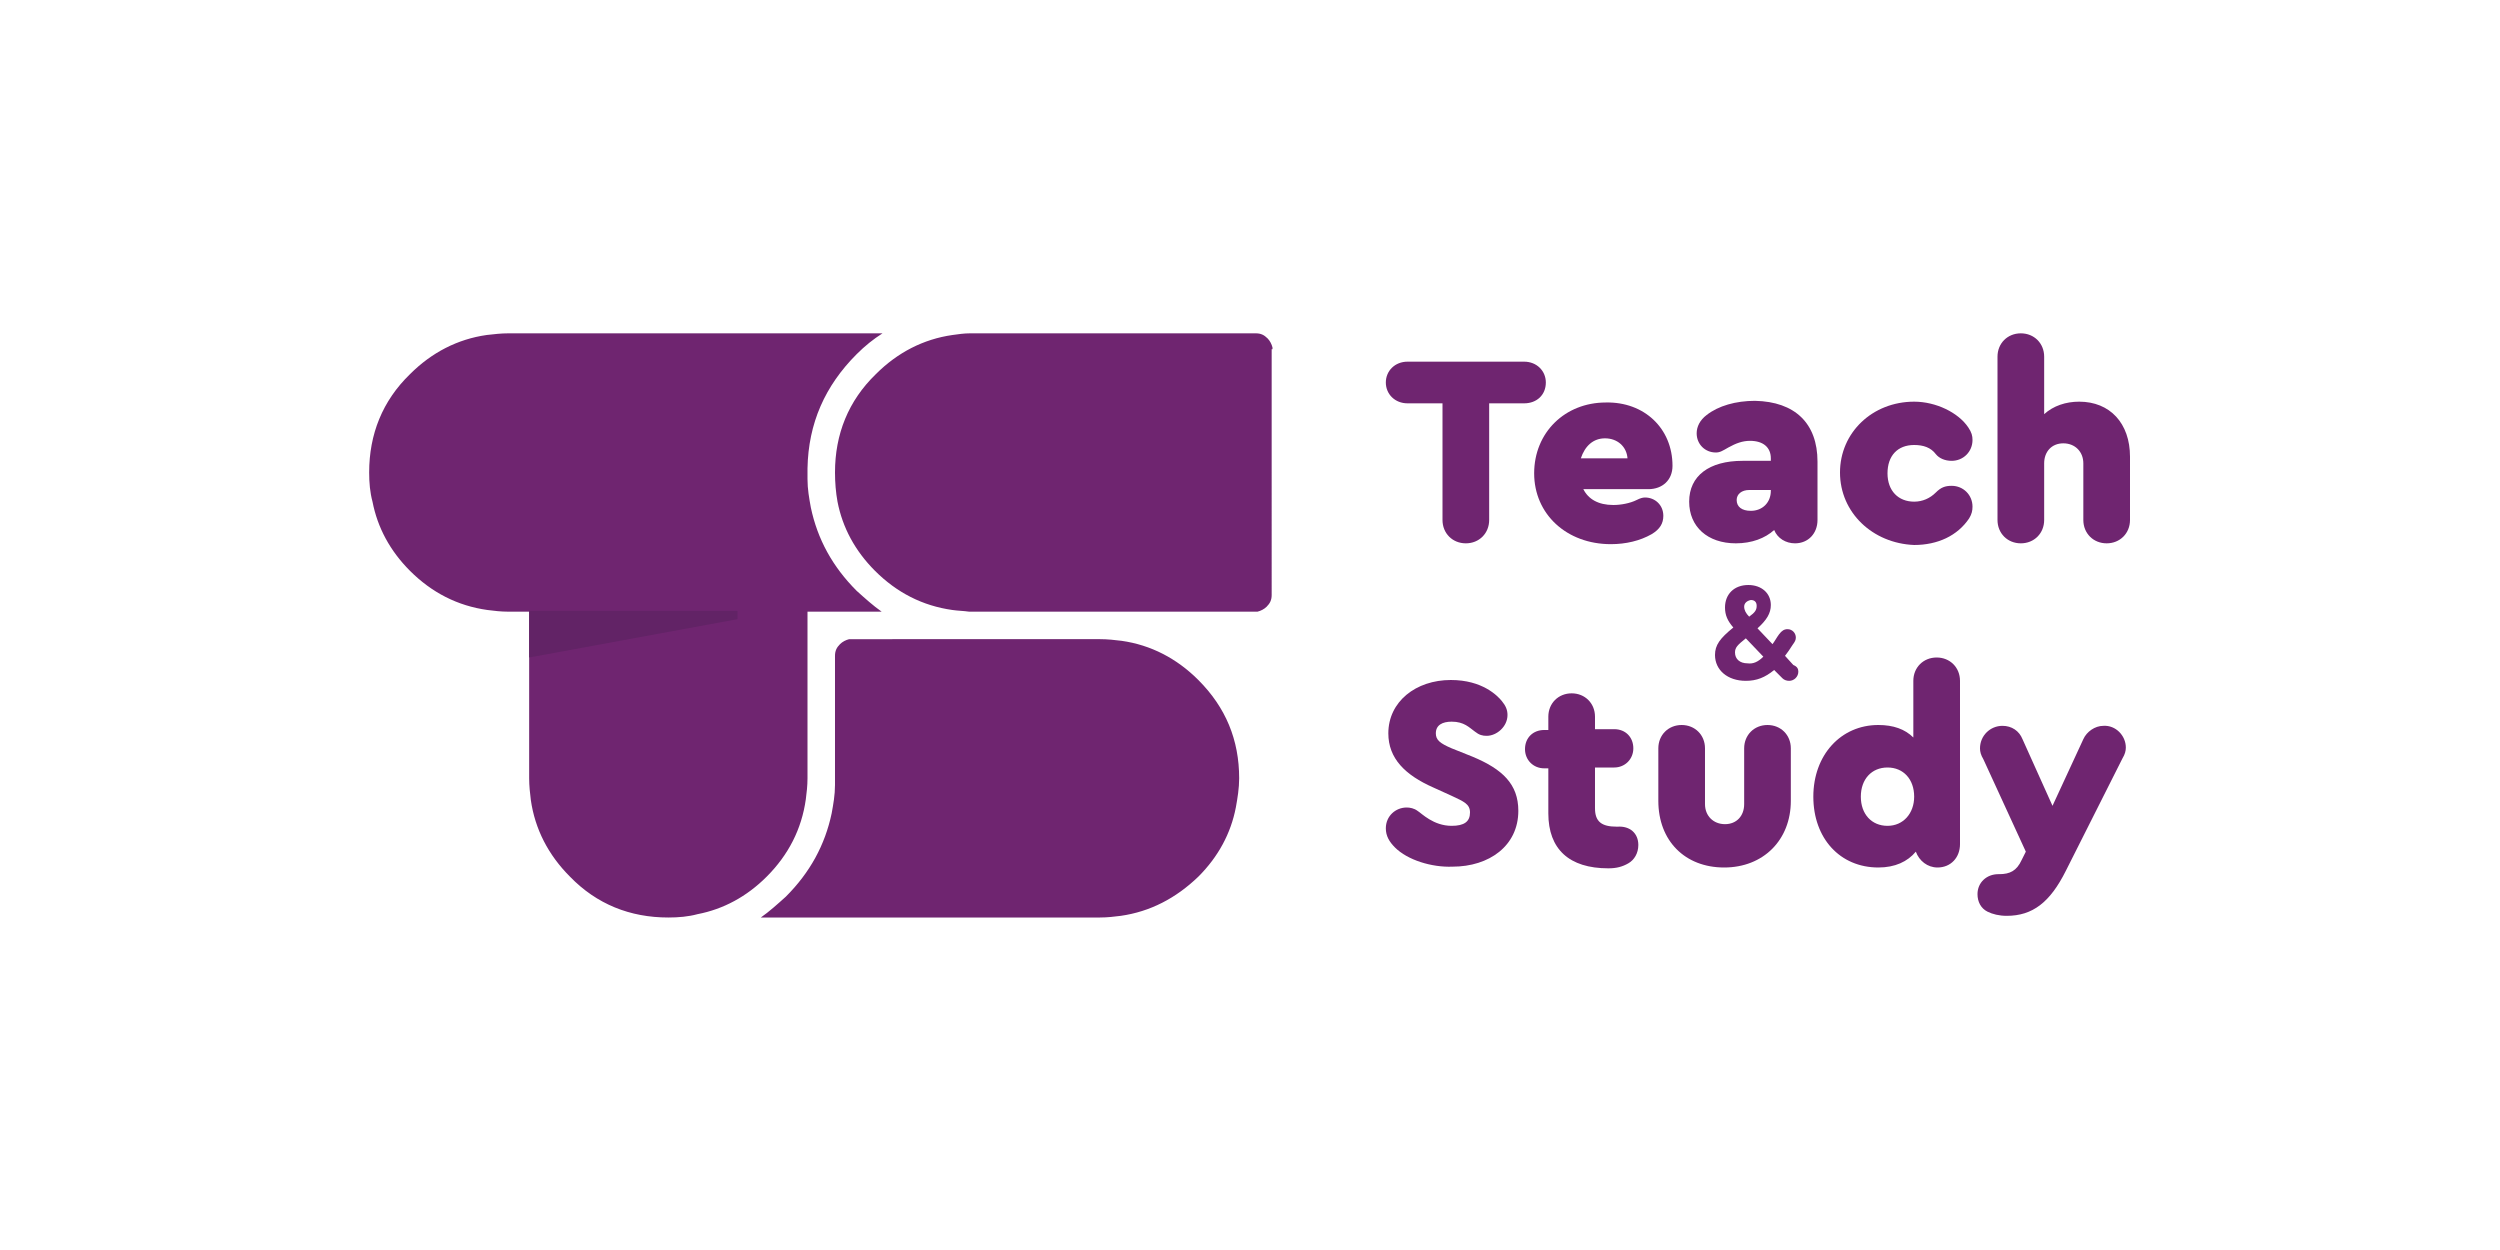 <?xml version="1.0" encoding="UTF-8"?>
<!-- Generator: Adobe Illustrator 25.2.1, SVG Export Plug-In . SVG Version: 6.00 Build 0)  -->
<svg xmlns="http://www.w3.org/2000/svg" xmlns:xlink="http://www.w3.org/1999/xlink" version="1.1" id="Layer_1" x="0px" y="0px" viewBox="0 0 300 150" style="enable-background:new 0 0 300 150;" xml:space="preserve">
<style type="text/css">
	.st0{fill:#6F2570;}
	.st1{fill:#622366;}
</style>
<g>
	<g transform="matrix( 1, 0, 0, 1, 0,0) ">
		<g>
			<g>
				<path class="st0" d="M102.8,42.5c1-1,2-1.8,3.1-2.5H61c-0.9,0-1.7,0.1-2.6,0.2c-3.5,0.5-6.6,2.1-9.2,4.7      c-3.3,3.2-4.9,7.2-4.9,11.8c0,1.2,0.1,2.4,0.4,3.5c0.6,3.1,2.1,5.9,4.5,8.3c2.6,2.6,5.7,4.2,9.3,4.7c0.8,0.1,1.6,0.2,2.5,0.2      h2.5v20c0,0.9,0.1,1.8,0.2,2.6c0.5,3.5,2.1,6.6,4.7,9.2c3.2,3.3,7.2,4.9,11.8,4.9c1.2,0,2.4-0.1,3.5-0.4      c3.1-0.6,5.9-2.1,8.3-4.5c2.6-2.6,4.2-5.7,4.7-9.3c0.1-0.8,0.2-1.6,0.2-2.5v-20h8.9c-1-0.7-2-1.6-3-2.5c-2.9-2.9-4.7-6.2-5.5-10      c-0.2-1.1-0.4-2.2-0.4-3.4c0-0.1,0-0.1,0-0.2c0-0.1,0-0.1,0-0.2v-0.9C97,50.8,99,46.3,102.8,42.5 M102.1,76.7      c-0.1,0-0.1,0-0.2,0c-0.4,0.1-0.8,0.3-1.1,0.6c-0.4,0.4-0.6,0.8-0.6,1.4v15.9l0-0.4c0,1.2-0.2,2.3-0.4,3.4      c-0.8,3.8-2.6,7.1-5.5,10c-1,0.9-2,1.8-3,2.5H132c0.9,0,1.7-0.1,2.5-0.2c3.5-0.5,6.6-2.1,9.3-4.7c2.4-2.4,3.9-5.2,4.5-8.3      c0.2-1.1,0.4-2.3,0.4-3.5c0-4.6-1.6-8.5-4.9-11.8c-2.6-2.6-5.7-4.2-9.2-4.7c-0.8-0.1-1.7-0.2-2.6-0.2H102.1 M152.7,41.9      c0-0.1,0-0.1,0-0.2c-0.1-0.4-0.3-0.8-0.6-1.1c-0.4-0.4-0.8-0.6-1.4-0.6h-34.2c0,0-0.1,0-0.1,0c-0.7,0-1.4,0.1-2.1,0.2      c-3.5,0.5-6.6,2.1-9.2,4.7c-3.3,3.2-4.9,7.2-4.9,11.8c0,1.2,0.1,2.4,0.3,3.5c0.6,3.1,2.1,5.9,4.5,8.3c2.6,2.6,5.7,4.2,9.3,4.7      c0.7,0.1,1.3,0.1,2,0.2h34.4c0.1,0,0.1,0,0.2,0c0.4-0.1,0.8-0.3,1.1-0.6c0.4-0.4,0.6-0.8,0.6-1.4V41.9z"></path>
			</g>
		</g>
	</g>
	<g id="_____2_2_">
		<g transform="matrix( 1, 0, 0, 1, 0,0) ">
			<g>
				<g>
					<path class="st1" d="M63.5,73.3v5.6l25-4.6v-1H63.5z"></path>
				</g>
			</g>
		</g>
	</g>
	<g>
		<g>
			<path class="st0" d="M215.8,80.6c0,0.6-0.5,1.1-1.1,1.1c-0.3,0-0.6-0.1-0.8-0.3l-1-1c-1.1,0.9-2.1,1.3-3.4,1.3     c-2.2,0-3.7-1.3-3.7-3.1c0-1.2,0.6-2,2.2-3.3c-0.7-0.8-1-1.5-1-2.4c0-1.6,1.1-2.7,2.8-2.7c1.6,0,2.7,1,2.7,2.4     c0,1-0.5,1.8-1.6,2.8l1.8,1.9c0.3-0.4,0.5-0.8,0.8-1.2c0.3-0.4,0.6-0.6,1-0.6c0.6,0,1,0.5,1,1c0,0.3-0.1,0.5-0.4,0.9     c-0.3,0.5-0.6,0.9-0.9,1.3l1,1.1C215.7,80,215.8,80.3,215.8,80.6z M211.6,78.8l-2.1-2.2c-1,0.8-1.3,1.1-1.3,1.7     c0,0.8,0.6,1.3,1.5,1.3C210.4,79.7,211,79.4,211.6,78.8z M209.3,72.8c0,0.4,0.2,0.8,0.6,1.2c0.7-0.5,0.9-0.8,0.9-1.3     c0-0.5-0.3-0.7-0.7-0.7C209.6,72.1,209.3,72.4,209.3,72.8z"></path>
		</g>
		<g>
			<path class="st0" d="M173.1,62.4v-14h-4.2c-1.5,0-2.6-1.1-2.6-2.5c0-1.4,1.1-2.5,2.6-2.5h14c1.5,0,2.6,1.1,2.6,2.5     c0,1.5-1.1,2.5-2.6,2.5h-4.2v14c0,1.6-1.2,2.8-2.8,2.8C174.3,65.2,173.1,64,173.1,62.4z"></path>
			<path class="st0" d="M200.7,55.9L200.7,55.9c0,1.7-1.2,2.8-2.9,2.8h-7.8c0.6,1.2,1.8,1.9,3.6,1.9c0.9,0,2-0.2,2.8-0.6     c0.4-0.2,0.7-0.3,1-0.3c1.2,0,2.2,0.9,2.2,2.2c0,0.9-0.4,1.6-1.4,2.2c-1.4,0.8-3.1,1.2-4.9,1.2c-5.3,0-9.2-3.6-9.2-8.5     c0-4.9,3.7-8.5,8.6-8.5C197.3,48.2,200.7,51.4,200.7,55.9z M189.7,55h5.6c-0.1-1.4-1.2-2.4-2.7-2.4     C191.2,52.6,190.2,53.5,189.7,55z"></path>
			<path class="st0" d="M218.1,55.4v7c0,1.6-1.1,2.8-2.7,2.8c-1.1,0-2.1-0.6-2.5-1.6c-1.1,1-2.7,1.6-4.6,1.6c-3.4,0-5.6-2-5.6-5     c0-3.1,2.4-4.9,6.4-4.9h3.4v-0.3c0-1.3-0.9-2.1-2.5-2.1c-0.9,0-1.7,0.3-2.6,0.8c-0.7,0.4-1,0.6-1.5,0.6c-1.3,0-2.3-1-2.3-2.3     c0-0.8,0.4-1.6,1.2-2.2c1.4-1.1,3.5-1.7,5.8-1.7C215.4,48.2,218.1,50.8,218.1,55.4z M212.5,58.9v-0.1h-2.6     c-0.9,0-1.5,0.5-1.5,1.2c0,0.8,0.6,1.3,1.7,1.3C211.5,61.3,212.5,60.3,212.5,58.9z"></path>
			<path class="st0" d="M220.8,56.7c0-4.8,3.9-8.5,8.9-8.5c2.6,0,5.3,1.3,6.5,3.1c0.4,0.6,0.5,1,0.5,1.5c0,1.4-1.1,2.5-2.5,2.5     c-0.8,0-1.5-0.3-1.9-0.8c-0.6-0.8-1.5-1.1-2.6-1.1c-2,0-3.2,1.3-3.2,3.4c0,2.1,1.3,3.4,3.2,3.4c1,0,1.9-0.4,2.6-1.1     c0.6-0.6,1.1-0.8,1.9-0.8c1.4,0,2.5,1.1,2.5,2.5c0,0.5-0.1,0.9-0.4,1.4c-1.4,2.1-3.8,3.2-6.6,3.2     C224.7,65.2,220.8,61.5,220.8,56.7z"></path>
			<path class="st0" d="M255.6,54.8v7.6c0,1.6-1.2,2.8-2.8,2.8S250,64,250,62.4v-6.8c0-1.4-1-2.4-2.4-2.4c-1.4,0-2.3,1-2.3,2.4v6.8     c0,1.6-1.2,2.8-2.8,2.8c-1.6,0-2.8-1.2-2.8-2.8V42.8c0-1.6,1.2-2.8,2.8-2.8c1.6,0,2.8,1.2,2.8,2.8v6.9c1.1-1,2.6-1.5,4.2-1.5     C253.2,48.2,255.6,50.8,255.6,54.8z"></path>
		</g>
		<g>
			<path class="st0" d="M167.4,101.7c-0.7-0.7-1.1-1.4-1.1-2.3c0-1.5,1.2-2.5,2.5-2.5c0.4,0,0.9,0.1,1.3,0.4     c0.5,0.3,1.9,1.8,4.1,1.8c1.5,0,2.2-0.5,2.2-1.6c0-1-0.7-1.3-2.2-2l-2.2-1c-3.4-1.5-5.4-3.5-5.4-6.5c0-3.8,3.3-6.4,7.5-6.4     c3.8,0,5.6,1.9,6.1,2.5c0.5,0.6,0.7,1.1,0.7,1.7c0,1.4-1.3,2.5-2.5,2.5c-0.5,0-0.9-0.1-1.4-0.5c-0.7-0.5-1.3-1.2-2.8-1.2     c-1.1,0-1.9,0.4-1.9,1.4c0,0.8,0.5,1.2,1.9,1.8l2.5,1c3.6,1.5,5.5,3.3,5.5,6.5c0,4.2-3.5,6.7-7.9,6.7     C171.8,104.1,168.9,103.2,167.4,101.7z"></path>
			<path class="st0" d="M196.6,101.4c0,1-0.5,1.8-1.2,2.2c-0.7,0.4-1.4,0.6-2.4,0.6c-4.7,0-7.2-2.3-7.2-6.6v-5.4h-0.5     c-1.3,0-2.3-1-2.3-2.3c0-1.4,1-2.3,2.3-2.3h0.5V86c0-1.6,1.2-2.8,2.8-2.8c1.6,0,2.8,1.2,2.8,2.8v1.5h2.3c1.4,0,2.3,1,2.3,2.3     c0,1.3-1,2.3-2.3,2.3h-2.3V97c0,1.6,0.8,2.2,2.6,2.2h0.1C195.6,99.1,196.6,100,196.6,101.4z"></path>
			<path class="st0" d="M199,96.1v-6.3c0-1.6,1.2-2.8,2.8-2.8c1.6,0,2.8,1.2,2.8,2.8v6.7c0,1.4,1,2.4,2.4,2.4c1.4,0,2.3-1,2.3-2.4     v-6.7c0-1.6,1.2-2.8,2.8-2.8c1.6,0,2.8,1.2,2.8,2.8v6.3c0,4.7-3.3,8-8,8C202.2,104.1,199,100.9,199,96.1z"></path>
			<path class="st0" d="M235.2,81.7v19.6c0,1.6-1.1,2.8-2.7,2.8c-1.2,0-2.2-0.8-2.6-1.9c-1,1.2-2.5,1.9-4.5,1.9     c-4.6,0-7.8-3.5-7.8-8.5c0-5,3.3-8.6,7.8-8.6c1.8,0,3.2,0.5,4.2,1.5v-6.8c0-1.6,1.2-2.8,2.8-2.8C234,78.9,235.2,80.1,235.2,81.7z      M229.7,95.6c0-2.1-1.3-3.5-3.2-3.5s-3.2,1.4-3.2,3.5c0,2.1,1.3,3.5,3.2,3.5S229.7,97.6,229.7,95.6z"></path>
			<path class="st0" d="M255.1,89.7c0,0.4-0.1,0.8-0.4,1.3l-6.8,13.5c-1.9,3.8-4,5.4-7.1,5.4c-0.9,0-1.7-0.2-2.3-0.5     c-0.8-0.4-1.2-1.2-1.2-2.1c0-1.4,1.1-2.4,2.5-2.4h0.1c1.3,0,2.1-0.4,2.7-1.7l0.5-1L238,91.1c-0.3-0.5-0.4-0.9-0.4-1.3     c0-1.5,1.2-2.7,2.7-2.7c1.1,0,2,0.6,2.4,1.6l3.6,8l3.7-8c0.4-0.9,1.4-1.6,2.4-1.6C253.9,87,255.1,88.3,255.1,89.7z"></path>
		</g>
	</g>
</g>
</svg>
